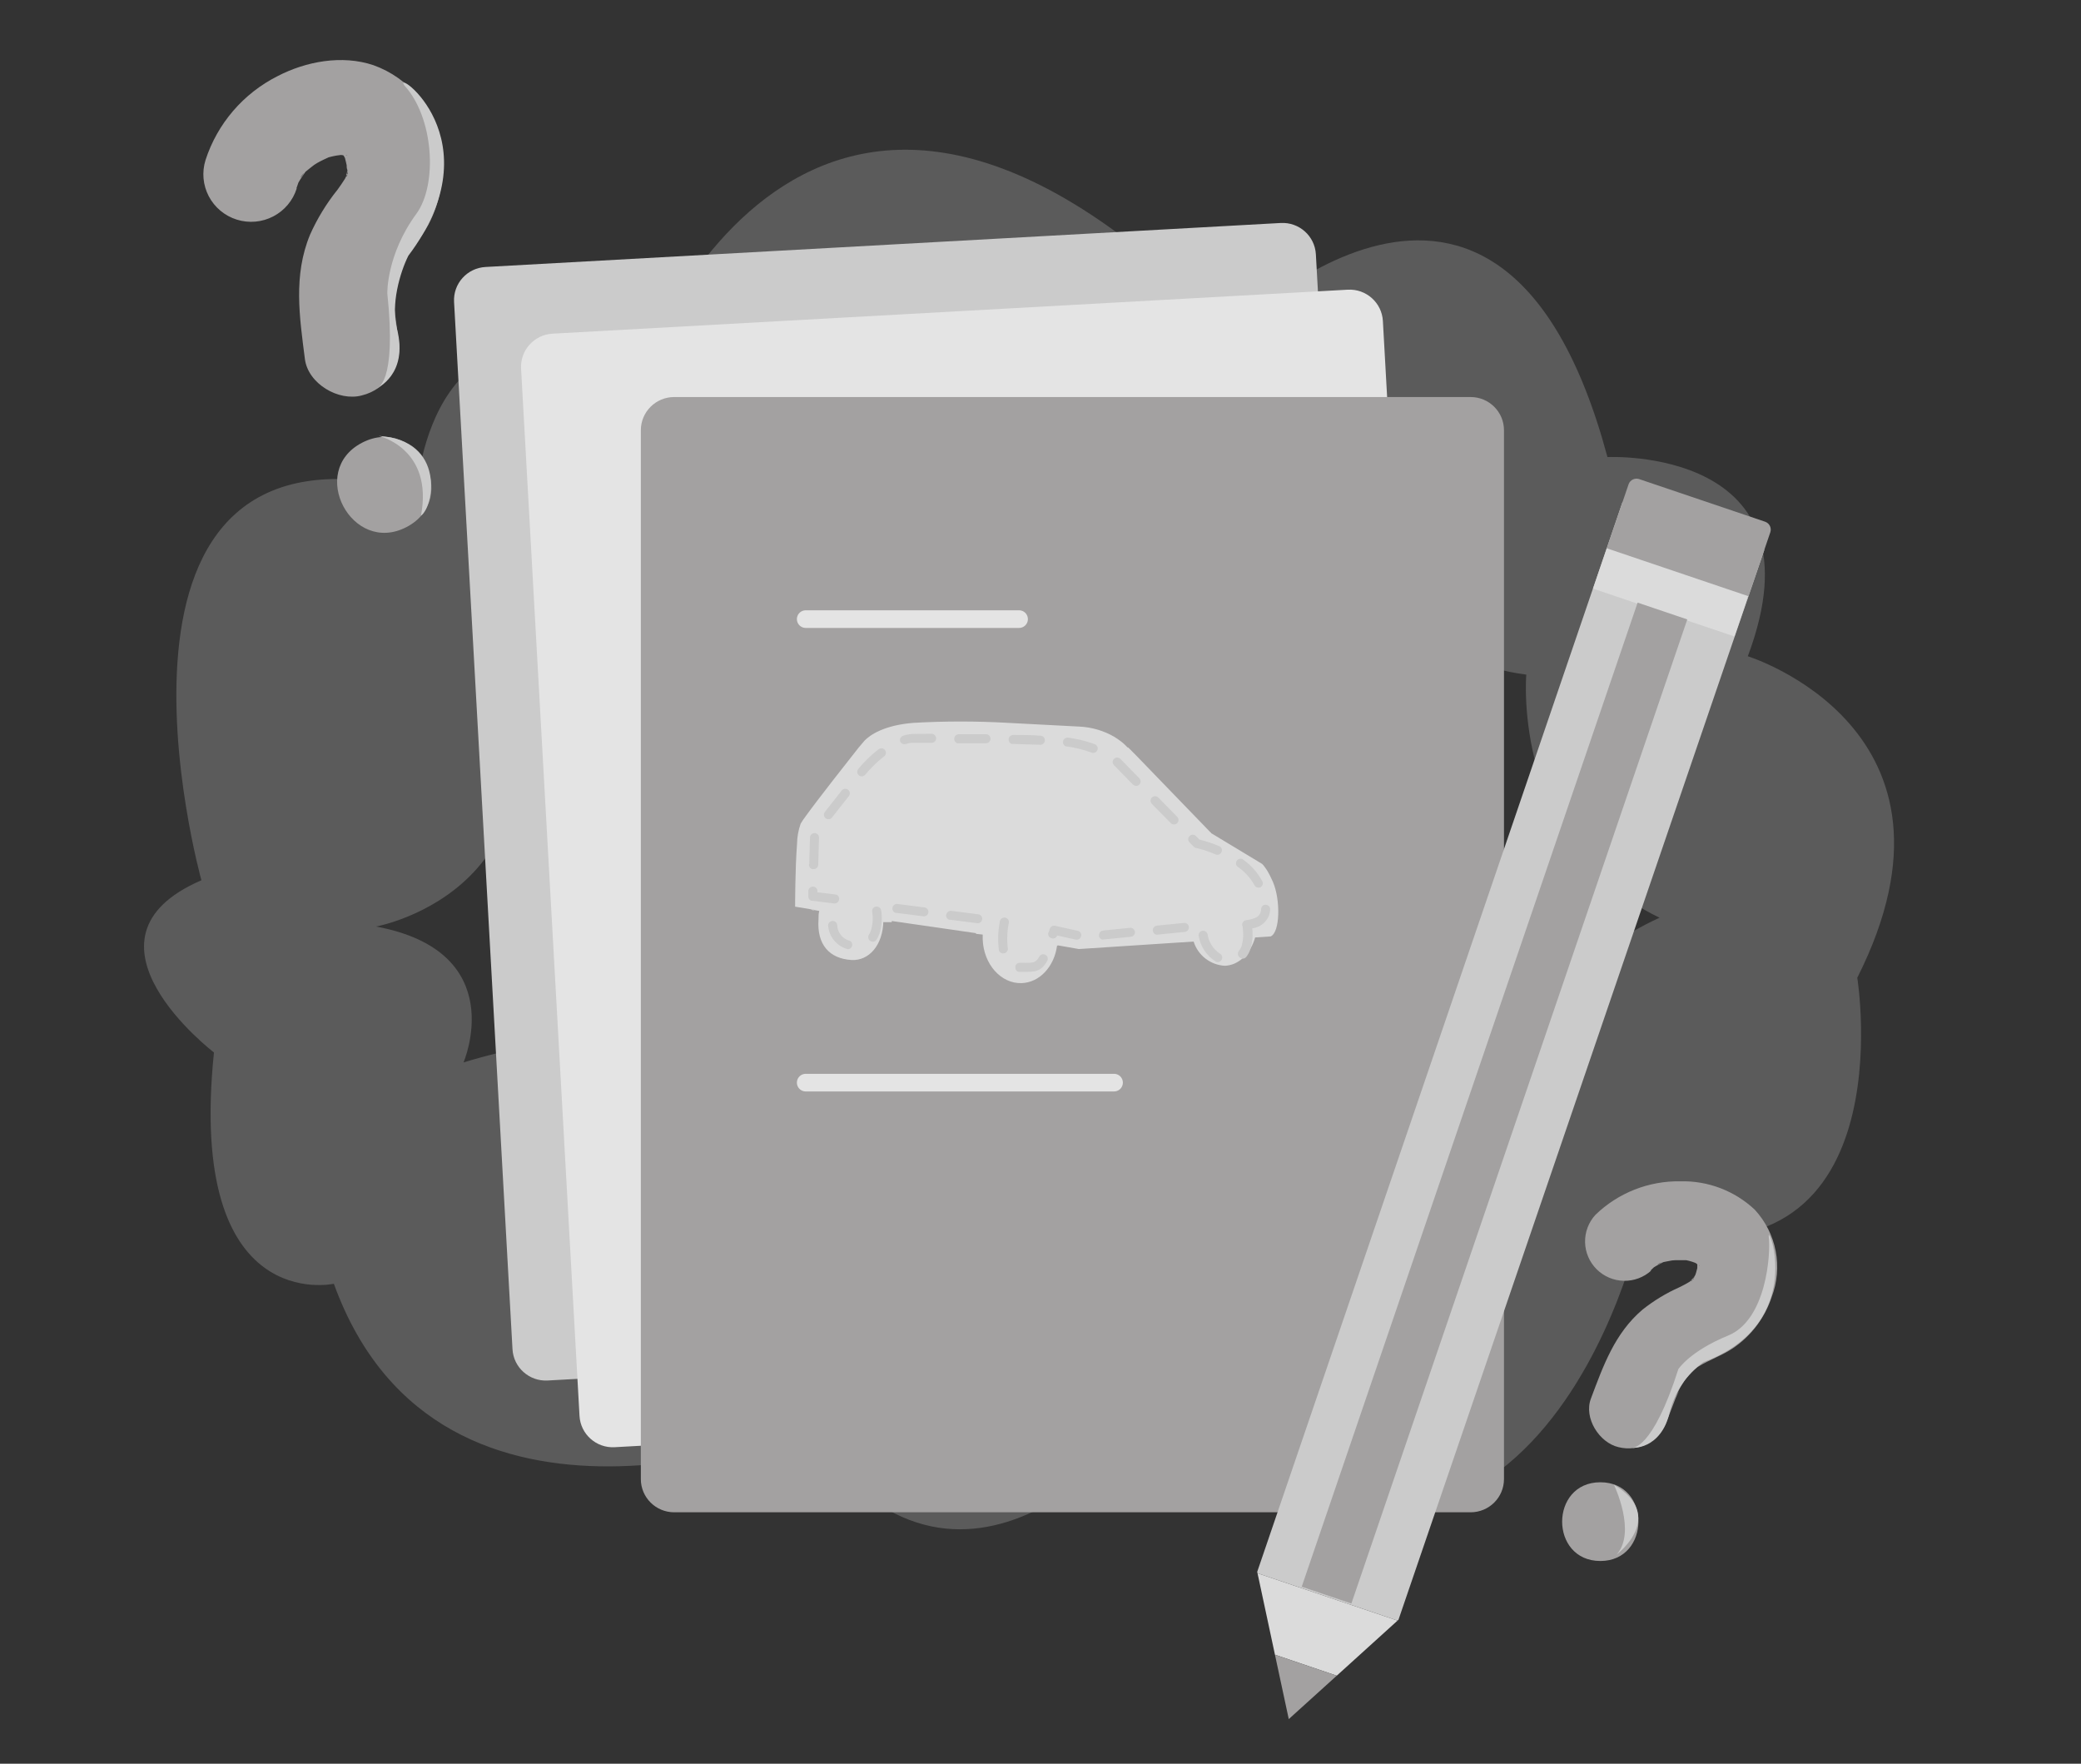 <svg width="236" height="200" viewBox="0 0 236 200" fill="none" xmlns="http://www.w3.org/2000/svg">
<rect x="0" y="0" width="236" height="200" fill="#333333" stroke="none"/>
<path opacity="0.2" d="M24.264 119.346C21.179 149.292 37.861 145.575 37.861 145.575C49.912 178.848 91.335 162.04 91.335 162.04C109.115 187.955 129.377 161.498 129.377 161.498C174.114 194.058 185.964 139.443 185.964 139.443C216.368 146.402 210.629 110.876 210.629 110.876C224.828 82.679 198.215 74.418 198.215 74.418C207.143 50.604 182.297 51.83 182.297 51.83C170.132 6.484 139.537 37.779 139.537 37.779C91.335 -11.893 72.266 42.998 72.266 42.998C48.881 30.127 47.267 55.585 47.267 55.585C7.715 45.413 22.841 99.82 22.841 99.82C7.41 106.474 24.264 119.346 24.264 119.346ZM56.014 72.364C56.014 72.364 70.184 75.654 74.156 59.055C74.156 59.055 110.499 85.598 148.341 50.689C148.341 50.689 152.533 73.8 173.092 76.5C173.092 76.5 171.392 95.979 188.208 104.069C188.208 104.069 161.786 115.239 168.575 141.63C168.575 141.63 147.921 128.434 141.944 151.374C141.944 151.374 121.185 119.831 95.001 148.123C95.001 148.123 95.307 107.491 52.566 120.477C52.566 120.477 58 107.938 42.655 105.067C42.645 105.058 66.517 100.77 56.014 72.364Z" fill="#FAFAFA"/>
<path d="M145.243 25.286L55.06 30.275C52.974 30.39 51.378 32.166 51.494 34.242L58.121 152.996C58.237 155.072 60.021 156.662 62.106 156.546L152.29 151.558C154.375 151.443 155.972 149.666 155.856 147.59L149.229 28.836C149.113 26.76 147.328 25.171 145.243 25.286Z" fill="#CBCBCB"/>
<path d="M152.843 32.85L62.66 37.838C60.575 37.953 58.978 39.73 59.094 41.806L65.721 160.56C65.837 162.636 67.621 164.225 69.706 164.11L159.89 159.121C161.975 159.006 163.572 157.23 163.456 155.154L156.829 36.4C156.713 34.324 154.929 32.734 152.843 32.85Z" fill="#E4E4E4"/>
<path d="M166.78 45.023H76.458C74.369 45.023 72.676 46.709 72.676 48.788V167.725C72.676 169.804 74.369 171.49 76.458 171.49H166.78C168.869 171.49 170.562 169.804 170.562 167.725V48.788C170.562 46.709 168.869 45.023 166.78 45.023Z" fill="#A3A1A1"/>
<path d="M91.373 70.206H115.57" stroke="#E4E4E4" stroke-width="2" stroke-linecap="round" stroke-linejoin="round"/>
<path d="M91.373 122.768H126.341" stroke="#E4E4E4" stroke-width="2" stroke-linecap="round" stroke-linejoin="round"/>
<path d="M92.338 103.175L90.17 102.814C90.17 102.814 90.17 98.527 90.389 95.703C90.4 94.919 90.539 94.142 90.8 93.403C90.972 93.113 91.16 92.834 91.364 92.566C92.796 90.579 96.291 86.149 97.379 84.77L98.057 83.972C98.659 83.364 100.234 82.223 103.653 81.966C107.177 81.768 110.709 81.768 114.233 81.966L122.416 82.394C123.828 82.458 125.201 82.866 126.417 83.582C126.701 83.761 126.975 83.955 127.239 84.162C127.422 84.308 127.594 84.467 127.754 84.637L127.859 84.751H127.926C127.926 84.751 128.327 85.122 128.881 85.702L137.265 94.372C137.306 94.388 137.342 94.415 137.37 94.448H137.303L143.118 97.956L143.176 98.013L143.262 98.099C143.367 98.232 143.491 98.394 143.624 98.593L143.758 98.802L143.892 99.049C143.959 99.173 144.035 99.306 144.102 99.458C144.188 99.629 144.274 99.81 144.36 100.01C145.229 102.025 145.181 105.714 144.102 106.189L142.345 106.303C141.81 108.147 140.492 109.459 138.907 109.516C138.106 109.473 137.337 109.186 136.704 108.695C136.07 108.204 135.603 107.532 135.365 106.769L122.426 107.615H122.33L119.943 107.197V107.244H119.876C119.561 109.592 117.909 111.418 115.856 111.484C113.507 111.56 111.54 109.326 111.445 106.512C111.445 106.331 111.445 106.16 111.445 105.98L110.681 105.894C110.685 105.869 110.685 105.843 110.681 105.818L104.102 104.867L101.132 104.44C101.132 104.525 101.132 104.573 101.132 104.573H100.177C100.175 104.541 100.175 104.509 100.177 104.478C100.129 107.14 98.563 108.993 96.539 108.86C94.075 108.699 92.624 107.14 92.825 104.25C92.825 103.841 92.825 103.651 92.91 103.299L91.956 103.128C91.956 103.128 92.309 103.318 92.338 103.175Z" fill="#DBDBDB"/>
<path d="M93.932 105.077C93.914 105.008 93.91 104.935 93.921 104.865C93.932 104.794 93.957 104.726 93.996 104.666C94.035 104.606 94.086 104.555 94.146 104.515C94.206 104.476 94.273 104.449 94.344 104.437C94.415 104.425 94.487 104.428 94.557 104.446C94.626 104.463 94.692 104.495 94.748 104.539C94.805 104.583 94.851 104.639 94.885 104.702C94.919 104.765 94.939 104.834 94.944 104.906C94.958 105.322 95.108 105.722 95.372 106.045C95.636 106.367 95.999 106.595 96.405 106.693C96.499 106.75 96.572 106.835 96.614 106.936C96.656 107.037 96.664 107.149 96.637 107.255C96.61 107.362 96.55 107.456 96.466 107.526C96.381 107.596 96.276 107.637 96.167 107.643L95.89 107.558C95.363 107.368 94.901 107.034 94.555 106.596C94.209 106.157 93.993 105.631 93.932 105.077ZM98.707 106.712C98.59 106.641 98.507 106.527 98.475 106.395C98.443 106.264 98.464 106.124 98.535 106.008C98.635 105.851 98.715 105.682 98.773 105.504C98.984 104.818 99.03 104.092 98.907 103.384C98.887 103.25 98.921 103.112 99.003 103.003C99.084 102.893 99.206 102.82 99.342 102.8C99.477 102.78 99.615 102.814 99.725 102.895C99.835 102.976 99.909 103.097 99.929 103.232C100.069 104.103 100.007 104.994 99.748 105.837C99.661 106.086 99.549 106.325 99.413 106.55C99.351 106.648 99.259 106.722 99.15 106.761C99.041 106.801 98.922 106.803 98.812 106.769L98.707 106.712ZM115.131 109.649C115.135 109.582 115.154 109.517 115.184 109.457C115.215 109.397 115.257 109.343 115.309 109.3C115.361 109.257 115.42 109.224 115.485 109.204C115.549 109.184 115.617 109.177 115.685 109.183H116.219C117.222 109.183 117.461 109.183 117.862 108.47C117.894 108.412 117.937 108.361 117.989 108.32C118.04 108.278 118.1 108.247 118.164 108.229C118.228 108.21 118.295 108.204 118.361 108.212C118.427 108.219 118.491 108.239 118.549 108.271C118.61 108.302 118.663 108.345 118.707 108.397C118.75 108.449 118.783 108.509 118.802 108.573C118.822 108.638 118.828 108.706 118.821 108.773C118.813 108.841 118.792 108.906 118.759 108.965C118.072 110.22 117.289 110.21 116.21 110.201H115.599C115.558 110.21 115.515 110.21 115.474 110.201C115.364 110.162 115.272 110.085 115.214 109.983C115.156 109.882 115.137 109.764 115.159 109.649H115.131ZM91.669 101.626V101.036C91.672 100.969 91.687 100.903 91.716 100.841C91.744 100.78 91.784 100.725 91.834 100.679C91.883 100.633 91.942 100.597 92.005 100.574C92.069 100.55 92.136 100.539 92.204 100.542C92.272 100.542 92.339 100.556 92.401 100.582C92.463 100.609 92.519 100.648 92.566 100.697C92.612 100.746 92.648 100.804 92.671 100.867C92.694 100.93 92.704 100.998 92.7 101.065V101.188L94.706 101.426C94.781 101.432 94.853 101.454 94.919 101.49C94.985 101.526 95.042 101.576 95.088 101.635C95.127 101.697 95.153 101.766 95.162 101.838C95.172 101.91 95.166 101.984 95.145 102.054C95.115 102.186 95.034 102.301 94.92 102.374C94.805 102.447 94.667 102.472 94.534 102.443L92.156 102.149H92.051C91.936 102.12 91.835 102.052 91.765 101.956C91.695 101.861 91.661 101.744 91.669 101.626ZM113.278 107.7C113.139 106.617 113.181 105.519 113.402 104.449C113.432 104.317 113.513 104.202 113.627 104.129C113.742 104.056 113.881 104.031 114.013 104.059C114.079 104.072 114.142 104.097 114.198 104.134C114.254 104.172 114.301 104.22 114.338 104.276C114.374 104.332 114.399 104.394 114.411 104.46C114.422 104.526 114.42 104.593 114.405 104.658C114.216 105.597 114.177 106.56 114.29 107.51C114.303 107.577 114.301 107.645 114.287 107.71C114.272 107.776 114.245 107.838 114.205 107.893C114.166 107.948 114.116 107.995 114.059 108.03C114.001 108.066 113.937 108.089 113.87 108.1C113.788 108.114 113.704 108.114 113.622 108.1C113.532 108.07 113.451 108.018 113.387 107.948C113.324 107.878 113.279 107.793 113.259 107.7H113.278ZM101.208 102.947C101.218 102.88 101.24 102.816 101.275 102.758C101.309 102.7 101.355 102.649 101.409 102.608C101.463 102.568 101.524 102.538 101.59 102.521C101.656 102.504 101.724 102.5 101.791 102.51L104.837 102.9C104.905 102.907 104.97 102.927 105.029 102.96C105.089 102.993 105.141 103.037 105.183 103.09C105.225 103.143 105.255 103.204 105.273 103.27C105.291 103.335 105.295 103.403 105.286 103.47C105.267 103.603 105.196 103.723 105.089 103.805C104.982 103.887 104.847 103.924 104.713 103.907L101.657 103.518H101.552C101.431 103.474 101.331 103.389 101.269 103.276C101.208 103.164 101.189 103.034 101.218 102.909L101.208 102.947ZM107.32 103.727C107.339 103.594 107.409 103.473 107.516 103.392C107.624 103.31 107.759 103.273 107.893 103.289L110.948 103.679C111.082 103.697 111.204 103.767 111.287 103.874C111.369 103.981 111.405 104.116 111.388 104.25C111.37 104.383 111.299 104.504 111.192 104.586C111.085 104.668 110.949 104.705 110.815 104.687L107.759 104.297H107.663C107.536 104.261 107.427 104.178 107.36 104.065C107.292 103.952 107.271 103.817 107.301 103.689L107.32 103.727ZM91.774 98.023L91.86 94.962C91.865 94.827 91.923 94.7 92.021 94.608C92.119 94.515 92.25 94.465 92.385 94.467C92.52 94.472 92.648 94.53 92.741 94.628C92.834 94.725 92.884 94.856 92.882 94.99L92.796 98.061C92.791 98.195 92.733 98.322 92.635 98.415C92.537 98.507 92.406 98.558 92.271 98.555C92.22 98.565 92.168 98.565 92.118 98.555C91.993 98.521 91.886 98.442 91.819 98.332C91.751 98.222 91.729 98.091 91.755 97.966L91.774 98.023ZM118.922 105.761L119.046 105.343C119.082 105.218 119.164 105.111 119.275 105.044C119.387 104.977 119.52 104.955 119.647 104.982L122.216 105.552C122.282 105.565 122.345 105.592 122.401 105.63C122.457 105.668 122.504 105.717 122.541 105.774C122.577 105.831 122.602 105.894 122.613 105.96C122.625 106.027 122.623 106.095 122.607 106.16C122.578 106.292 122.497 106.407 122.382 106.48C122.268 106.553 122.129 106.578 121.996 106.55L119.896 106.084C119.852 106.208 119.762 106.31 119.644 106.368C119.527 106.427 119.391 106.438 119.265 106.398C119.192 106.381 119.124 106.349 119.065 106.304C119.006 106.258 118.957 106.201 118.923 106.135C118.888 106.069 118.868 105.996 118.865 105.922C118.862 105.847 118.874 105.773 118.902 105.704L118.922 105.761ZM124.651 106.17C124.631 106.098 124.627 106.023 124.639 105.95C124.651 105.877 124.679 105.807 124.721 105.746C124.763 105.684 124.817 105.633 124.881 105.594C124.945 105.556 125.016 105.532 125.09 105.523L128.146 105.21C128.214 105.203 128.282 105.21 128.347 105.23C128.412 105.25 128.473 105.282 128.525 105.326C128.577 105.369 128.621 105.422 128.652 105.482C128.684 105.542 128.703 105.608 128.709 105.676C128.716 105.742 128.709 105.809 128.69 105.872C128.67 105.936 128.638 105.995 128.595 106.046C128.553 106.098 128.5 106.14 128.441 106.171C128.382 106.202 128.317 106.221 128.251 106.227L125.186 106.531C125.116 106.546 125.045 106.546 124.976 106.531C124.882 106.501 124.799 106.446 124.735 106.373C124.671 106.299 124.629 106.209 124.613 106.113L124.651 106.17ZM137.857 109.022C137.355 108.707 136.925 108.291 136.596 107.799C136.267 107.308 136.046 106.752 135.947 106.17C135.916 106.038 135.938 105.898 136.01 105.782C136.081 105.666 136.196 105.584 136.329 105.552C136.463 105.523 136.603 105.548 136.719 105.621C136.835 105.694 136.918 105.809 136.95 105.942C137.012 106.376 137.163 106.793 137.395 107.166C137.627 107.539 137.934 107.86 138.296 108.109C138.423 108.163 138.523 108.266 138.574 108.393C138.625 108.52 138.623 108.663 138.568 108.789C138.514 108.915 138.411 109.014 138.283 109.065C138.155 109.116 138.012 109.114 137.886 109.06L137.857 109.022ZM130.743 105.523C130.73 105.389 130.77 105.254 130.856 105.149C130.942 105.044 131.066 104.977 131.201 104.963L134.267 104.658C134.402 104.645 134.537 104.686 134.643 104.771C134.748 104.856 134.816 104.98 134.83 105.115C134.843 105.249 134.803 105.384 134.717 105.489C134.631 105.594 134.507 105.661 134.372 105.676L131.306 105.98C131.234 105.994 131.159 105.994 131.087 105.98C130.991 105.946 130.907 105.885 130.845 105.803C130.784 105.722 130.749 105.625 130.743 105.523ZM93.636 92.794C93.53 92.711 93.46 92.59 93.442 92.457C93.424 92.324 93.46 92.189 93.541 92.081L95.451 89.647C95.535 89.541 95.659 89.471 95.794 89.453C95.93 89.436 96.067 89.471 96.176 89.552C96.283 89.635 96.353 89.756 96.37 89.889C96.388 90.023 96.353 90.158 96.272 90.265L94.362 92.699C94.297 92.784 94.207 92.847 94.104 92.878C94.001 92.909 93.89 92.906 93.789 92.87C93.732 92.858 93.68 92.832 93.636 92.794ZM140.569 108.547C140.517 108.504 140.474 108.452 140.443 108.393C140.412 108.335 140.392 108.27 140.386 108.204C140.38 108.138 140.387 108.071 140.407 108.007C140.427 107.944 140.459 107.885 140.502 107.834C140.637 107.658 140.744 107.462 140.817 107.254C140.994 106.613 141.036 105.943 140.941 105.286C140.931 105.229 140.931 105.171 140.941 105.115C140.905 105.057 140.882 104.992 140.874 104.925C140.865 104.858 140.869 104.79 140.886 104.724C140.903 104.659 140.933 104.598 140.973 104.544C141.014 104.49 141.065 104.445 141.124 104.411C141.182 104.376 141.247 104.354 141.314 104.345C142.555 104.183 142.832 103.822 142.946 103.48C142.994 103.351 143.02 103.217 143.023 103.08C143.024 103.013 143.039 102.946 143.067 102.885C143.095 102.823 143.135 102.768 143.185 102.723C143.235 102.677 143.294 102.643 143.358 102.621C143.422 102.599 143.49 102.59 143.558 102.595C143.625 102.598 143.691 102.614 143.752 102.642C143.813 102.67 143.868 102.71 143.914 102.76C143.959 102.809 143.994 102.867 144.016 102.931C144.039 102.994 144.048 103.061 144.045 103.128C144.035 103.36 143.993 103.591 143.92 103.812C143.763 104.204 143.503 104.547 143.167 104.804C142.831 105.062 142.432 105.225 142.011 105.276C142.109 106.048 142.043 106.832 141.82 107.577C141.716 107.922 141.548 108.245 141.323 108.528C141.257 108.606 141.169 108.662 141.07 108.689C140.971 108.717 140.866 108.713 140.769 108.68C140.69 108.657 140.62 108.61 140.569 108.547ZM97.398 87.917C97.347 87.875 97.304 87.823 97.273 87.764C97.241 87.705 97.222 87.641 97.216 87.575C97.209 87.508 97.216 87.441 97.236 87.378C97.256 87.314 97.289 87.255 97.332 87.204C98.004 86.384 98.766 85.641 99.604 84.989C99.657 84.941 99.719 84.904 99.786 84.881C99.854 84.858 99.925 84.849 99.996 84.855C100.068 84.861 100.137 84.882 100.199 84.915C100.262 84.949 100.317 84.996 100.361 85.052C100.405 85.108 100.436 85.172 100.454 85.241C100.471 85.31 100.474 85.382 100.462 85.452C100.45 85.522 100.424 85.589 100.385 85.648C100.345 85.708 100.294 85.758 100.234 85.797C99.457 86.402 98.749 87.091 98.124 87.851C98.058 87.931 97.968 87.99 97.868 88.019C97.767 88.048 97.66 88.046 97.561 88.012C97.5 87.994 97.444 87.961 97.398 87.917ZM142.278 100.399C141.814 99.561 141.16 98.842 140.368 98.298C140.262 98.216 140.192 98.095 140.174 97.961C140.156 97.828 140.192 97.693 140.273 97.585C140.312 97.531 140.363 97.485 140.42 97.451C140.478 97.416 140.542 97.393 140.609 97.383C140.676 97.373 140.744 97.377 140.809 97.394C140.874 97.41 140.935 97.44 140.989 97.481C141.89 98.123 142.632 98.962 143.157 99.933C143.188 99.993 143.206 100.059 143.211 100.126C143.217 100.193 143.208 100.26 143.187 100.324C143.166 100.388 143.132 100.447 143.087 100.497C143.042 100.548 142.988 100.589 142.927 100.618C142.866 100.646 142.799 100.661 142.732 100.661C142.664 100.661 142.597 100.646 142.536 100.618C142.427 100.577 142.336 100.5 142.278 100.399ZM135.384 96.017L134.935 95.561C134.88 95.514 134.835 95.457 134.804 95.393C134.773 95.328 134.755 95.258 134.752 95.186C134.75 95.115 134.762 95.044 134.789 94.977C134.816 94.911 134.856 94.85 134.908 94.801C134.959 94.751 135.021 94.712 135.088 94.687C135.156 94.662 135.228 94.651 135.3 94.656C135.371 94.66 135.441 94.68 135.505 94.713C135.569 94.746 135.625 94.792 135.67 94.847L136.014 95.199C136.234 95.256 136.663 95.37 137.217 95.551C137.57 95.675 137.924 95.808 138.258 95.95C138.321 95.974 138.379 96.011 138.428 96.058C138.477 96.105 138.515 96.161 138.541 96.223C138.567 96.286 138.58 96.353 138.579 96.42C138.578 96.488 138.563 96.554 138.535 96.616C138.482 96.74 138.382 96.838 138.257 96.89C138.132 96.942 137.992 96.942 137.867 96.891C137.551 96.758 137.217 96.635 136.912 96.521C136.176 96.273 135.67 96.159 135.67 96.159H135.594C135.514 96.128 135.442 96.079 135.384 96.017ZM102.087 84.076C102.048 83.947 102.06 83.807 102.123 83.686C102.185 83.565 102.292 83.474 102.421 83.43C102.662 83.345 102.912 83.288 103.166 83.259C103.548 83.211 104.255 83.211 105.649 83.211C105.785 83.211 105.917 83.266 106.013 83.362C106.11 83.458 106.164 83.589 106.164 83.725C106.164 83.861 106.11 83.992 106.013 84.088C105.917 84.184 105.785 84.238 105.649 84.238C104.34 84.238 103.443 84.238 103.261 84.238C103.083 84.266 102.907 84.31 102.736 84.371C102.631 84.405 102.517 84.405 102.412 84.371C102.339 84.348 102.273 84.31 102.217 84.259C102.161 84.208 102.116 84.146 102.087 84.076ZM132.787 93.346L130.628 91.159C130.535 91.062 130.483 90.932 130.483 90.798C130.483 90.663 130.535 90.534 130.628 90.436C130.725 90.341 130.855 90.288 130.991 90.288C131.127 90.288 131.258 90.341 131.354 90.436L133.503 92.623C133.598 92.719 133.652 92.849 133.652 92.984C133.652 93.12 133.598 93.249 133.503 93.346C133.435 93.412 133.35 93.459 133.258 93.481C133.165 93.503 133.068 93.499 132.977 93.469C132.905 93.444 132.839 93.402 132.787 93.346ZM108.217 83.772C108.22 83.637 108.275 83.508 108.371 83.412C108.467 83.316 108.597 83.261 108.733 83.259H111.827C111.894 83.26 111.961 83.275 112.023 83.302C112.085 83.329 112.142 83.368 112.189 83.416C112.236 83.465 112.273 83.522 112.297 83.585C112.322 83.647 112.334 83.714 112.333 83.782C112.328 83.917 112.27 84.045 112.172 84.139C112.074 84.233 111.944 84.286 111.808 84.286H108.733C108.679 84.296 108.624 84.296 108.571 84.286C108.463 84.25 108.371 84.181 108.307 84.088C108.243 83.996 108.212 83.885 108.217 83.772ZM128.48 88.963L126.331 86.767C126.284 86.72 126.247 86.665 126.222 86.603C126.196 86.542 126.183 86.477 126.183 86.41C126.183 86.344 126.196 86.279 126.222 86.217C126.247 86.156 126.284 86.101 126.331 86.054C126.428 85.959 126.558 85.905 126.694 85.905C126.83 85.905 126.961 85.959 127.057 86.054L129.206 88.25C129.301 88.346 129.355 88.476 129.355 88.611C129.355 88.746 129.301 88.876 129.206 88.972C129.139 89.041 129.054 89.088 128.96 89.108C128.867 89.128 128.77 89.121 128.68 89.087C128.604 89.064 128.534 89.022 128.48 88.963ZM114.386 83.839C114.391 83.704 114.449 83.577 114.547 83.485C114.645 83.392 114.776 83.342 114.911 83.344C116.019 83.344 117.069 83.344 118.005 83.43C118.073 83.433 118.139 83.448 118.201 83.476C118.262 83.504 118.318 83.544 118.364 83.594C118.41 83.643 118.446 83.701 118.47 83.764C118.493 83.828 118.504 83.895 118.501 83.962C118.494 84.098 118.434 84.225 118.334 84.317C118.235 84.409 118.103 84.46 117.967 84.457L114.892 84.362C114.842 84.372 114.79 84.372 114.739 84.362C114.63 84.326 114.536 84.255 114.472 84.161C114.408 84.066 114.378 83.953 114.386 83.839ZM120.554 84.086C120.573 83.953 120.644 83.833 120.751 83.751C120.858 83.669 120.993 83.632 121.127 83.649C122.02 83.763 122.9 83.963 123.753 84.248L124.221 84.419C124.33 84.478 124.414 84.575 124.457 84.691C124.5 84.808 124.5 84.936 124.456 85.051C124.411 85.167 124.327 85.263 124.217 85.322C124.107 85.38 123.98 85.397 123.858 85.369C122.934 85.023 121.973 84.781 120.994 84.647H120.898C120.783 84.61 120.685 84.533 120.622 84.43C120.559 84.327 120.535 84.205 120.554 84.086Z" fill="#CBCBCB"/>
<path d="M200.087 62.354L158.597 183.677L158.492 183.772L142.612 178.401L142.574 178.249L184.007 56.916L200.087 62.354Z" fill="#CBCBCB"/>
<path d="M158.492 183.772L151.598 190.018L144.589 187.641L142.612 178.401L158.492 183.772Z" fill="#DBDBDB"/>
<path d="M185.856 54.315L200.168 59.158C200.408 59.239 200.606 59.411 200.718 59.638C200.83 59.864 200.847 60.125 200.765 60.364L198.135 68.068L182.06 62.63L184.703 54.889C184.788 54.667 184.954 54.485 185.168 54.379C185.381 54.273 185.627 54.25 185.856 54.315Z" fill="#A3A1A1"/>
<path d="M198.258 67.601L182.219 62.175L180.658 66.747L196.697 72.174L198.258 67.601Z" fill="#DBDBDB"/>
<path d="M151.598 190.018L146.155 194.942L144.589 187.641L151.598 190.018Z" fill="#A3A1A1"/>
<path d="M191.35 70.241L185.718 68.336L147.624 179.93L153.257 181.836L191.35 70.241Z" fill="#A3A1A1"/>
<path d="M187.157 144.101C187.32 143.93 187.501 143.778 187.663 143.616C188.093 143.198 186.604 144.339 187.53 143.73C187.73 143.607 187.931 143.483 188.141 143.379L188.456 143.217C189.124 142.856 187.988 143.379 187.959 143.417C188.16 143.151 189.105 143.037 189.411 142.97C189.716 142.903 190.576 142.78 189.611 142.903C188.647 143.027 189.764 142.903 190.003 142.903C190.471 142.903 190.958 142.903 191.407 142.903C191.855 142.903 190.108 142.675 190.824 142.827L191.158 142.884C191.407 142.941 191.655 142.998 191.894 143.075C192.132 143.151 192.925 143.474 192.056 143.075C191.187 142.675 192.056 143.075 192.237 143.198C192.419 143.322 192.753 143.455 192.763 143.54C192.772 143.626 191.808 142.675 192.218 143.122C192.323 143.236 192.447 143.331 192.552 143.436C193.183 144.016 192.123 142.713 192.333 143.113C192.425 143.292 192.527 143.467 192.638 143.635C192.963 144.139 192.276 142.4 192.467 143.284C192.485 143.391 192.514 143.496 192.552 143.597C192.772 144.177 192.495 142.419 192.486 143.065C192.486 143.293 192.486 143.531 192.486 143.769C192.505 143.891 192.505 144.016 192.486 144.139C192.486 144.139 192.743 142.846 192.552 143.521C192.476 143.797 192.428 144.063 192.342 144.339C192.256 144.615 192.237 144.615 192.19 144.757C191.932 145.537 192.753 143.807 192.247 144.605C192.151 144.748 192.065 144.919 191.98 145.071C191.731 145.518 191.731 145.014 192.228 144.776C191.972 144.966 191.744 145.19 191.55 145.442C191.941 144.852 192.285 144.928 191.894 145.166L191.502 145.413C191.168 145.613 190.824 145.793 190.471 145.965C188.967 146.632 187.555 147.488 186.269 148.512C183.118 151.193 181.82 154.872 180.416 158.608C179.595 160.804 181.371 163.599 183.548 164.103C184.686 164.388 185.891 164.23 186.917 163.661C187.942 163.092 188.711 162.156 189.067 161.042L190.022 158.561C190.184 158.152 190.757 157.201 190.022 158.399C190.213 158.076 190.347 157.705 190.528 157.372C190.71 157.04 190.939 156.697 191.149 156.365C191.521 155.775 190.958 156.621 190.901 156.669C191.056 156.508 191.199 156.337 191.33 156.156C191.617 155.832 191.922 155.509 192.285 155.205C192.415 155.108 192.536 155 192.648 154.882C192.056 155.319 191.941 155.414 192.323 155.148L192.619 154.958C193.889 154.178 195.322 153.703 196.553 152.866C198.606 151.469 200.139 149.438 200.917 147.086C201.553 145.421 201.711 143.613 201.374 141.864C201.037 140.114 200.217 138.493 199.008 137.18C196.73 135.035 193.691 133.876 190.557 133.958C188.78 133.929 187.015 134.25 185.363 134.902C183.711 135.555 182.205 136.526 180.932 137.76C180.152 138.609 179.732 139.725 179.758 140.875C179.785 142.024 180.255 143.12 181.072 143.933C181.889 144.746 182.989 145.215 184.144 145.241C185.299 145.267 186.419 144.848 187.272 144.073L187.157 144.101Z" fill="#A3A1A1"/>
<path d="M181.495 177.013C187.224 177.013 187.272 168.086 181.495 168.086C175.718 168.086 175.708 177.013 181.495 177.013Z" fill="#A3A1A1"/>
<path d="M183.033 168.372C183.033 168.372 185.63 173.743 183.329 176.291C183.338 176.291 189.068 171.956 183.033 168.372Z" fill="#CBCBCB"/>
<path d="M185.076 164.179C185.076 164.179 187.377 164.531 190.338 155.252C190.338 155.252 191.636 153.227 195.981 151.45C200.326 149.672 200.822 142.19 200.593 140.27C200.364 138.35 205.11 150.033 193.174 154.463C191.26 155.852 189.906 157.874 189.354 160.167C188.313 164.464 185.076 164.179 185.076 164.179Z" fill="#CBCBCB"/>
<path d="M33.622 21.342C33.708 21.076 33.813 20.81 33.899 20.544C34.118 19.859 33.173 21.913 33.822 20.743C33.959 20.495 34.109 20.254 34.271 20.021C34.347 19.907 34.443 19.793 34.519 19.669C35.035 18.918 34.109 20.106 34.099 20.163C34.166 19.774 35.111 19.118 35.407 18.87C35.703 18.623 36.544 18.024 35.589 18.69C34.634 19.355 35.751 18.604 35.99 18.471C36.486 18.186 37.011 17.967 37.527 17.72C38.043 17.473 35.999 18.205 36.849 17.967L37.25 17.844C37.537 17.768 37.842 17.692 38.138 17.644C38.434 17.597 39.466 17.483 38.329 17.578C37.193 17.673 38.329 17.578 38.597 17.578C38.702 17.578 39.294 17.578 39.351 17.644C39.408 17.711 37.842 17.264 38.539 17.511C38.702 17.568 38.893 17.606 39.065 17.654C40.067 17.929 38.196 17.121 38.644 17.435C38.845 17.578 39.065 17.701 39.275 17.825C39.895 18.186 38.186 16.703 38.893 17.549C38.969 17.625 39.065 17.758 39.151 17.834C39.723 18.329 38.434 16.599 38.788 17.302C38.912 17.549 39.055 17.796 39.189 18.044C39.266 18.174 39.324 18.315 39.361 18.462C39.361 18.519 38.912 16.941 39.084 17.768C39.16 18.101 39.255 18.424 39.313 18.718C39.313 18.899 39.313 19.08 39.389 19.251C39.561 20.201 39.447 17.901 39.389 19.051C39.389 19.27 39.389 19.488 39.389 19.707C39.389 20.325 39.093 19.793 39.494 19.251C39.318 19.597 39.199 19.97 39.141 20.354C39.227 19.498 39.638 19.403 39.351 19.859L39.074 20.344C38.826 20.743 38.558 21.124 38.282 21.504C37.025 23.068 35.975 24.787 35.159 26.618C33.249 31.248 33.965 35.916 34.577 40.707C34.93 43.512 38.396 45.546 41.022 44.843C42.409 44.507 43.613 43.654 44.386 42.46C45.158 41.266 45.441 39.821 45.176 38.426C45.042 37.37 44.889 36.315 44.756 35.26C44.689 34.728 44.756 33.359 44.756 35.06C44.756 34.604 44.756 34.11 44.756 33.672C44.756 33.235 44.822 32.722 44.851 32.256C44.918 31.419 44.794 32.627 44.756 32.722C44.833 32.463 44.891 32.2 44.928 31.933C45.025 31.423 45.149 30.918 45.3 30.421C45.383 30.239 45.453 30.052 45.51 29.86C45.118 30.668 45.052 30.811 45.309 30.335C45.376 30.202 45.443 30.079 45.52 29.955C46.474 28.415 47.706 27.103 48.556 25.525C49.968 22.881 50.468 19.848 49.979 16.893C49.715 14.76 48.861 12.741 47.512 11.063C46.163 9.384 44.372 8.112 42.34 7.387C38.778 6.198 34.701 6.959 31.464 8.641C29.542 9.612 27.832 10.952 26.432 12.584C25.033 14.215 23.971 16.106 23.309 18.148C23.096 18.824 23.02 19.535 23.083 20.241C23.147 20.946 23.349 21.632 23.679 22.26C24.009 22.888 24.46 23.445 25.006 23.899C25.552 24.353 26.182 24.696 26.861 24.907C27.54 25.119 28.254 25.195 28.963 25.132C29.672 25.069 30.361 24.867 30.991 24.539C31.622 24.21 32.181 23.762 32.637 23.218C33.094 22.674 33.438 22.047 33.65 21.371L33.622 21.342Z" fill="#A3A1A1"/>
<path d="M46.102 59.768C52.28 56.555 47.267 46.981 41.06 50.204C34.853 53.427 39.914 62.991 46.102 59.768Z" fill="#A3A1A1"/>
<path d="M42.97 49.434C42.97 49.434 49.176 50.86 47.744 58.466C49.176 57.515 50.609 49.91 42.97 49.434Z" fill="#CBCBCB"/>
<path d="M42.722 44.016C42.722 44.016 45.023 43.695 43.925 33.273C43.925 33.273 43.803 28.909 47.219 24.242C49.654 20.915 49.188 13.309 45.863 9.697C44.402 7.605 56.338 15.686 46.312 28.995C45.357 30.896 44.306 34.538 45.023 37.304C46.341 42.495 42.722 44.016 42.722 44.016Z" fill="#CBCBCB"/>
</svg>

